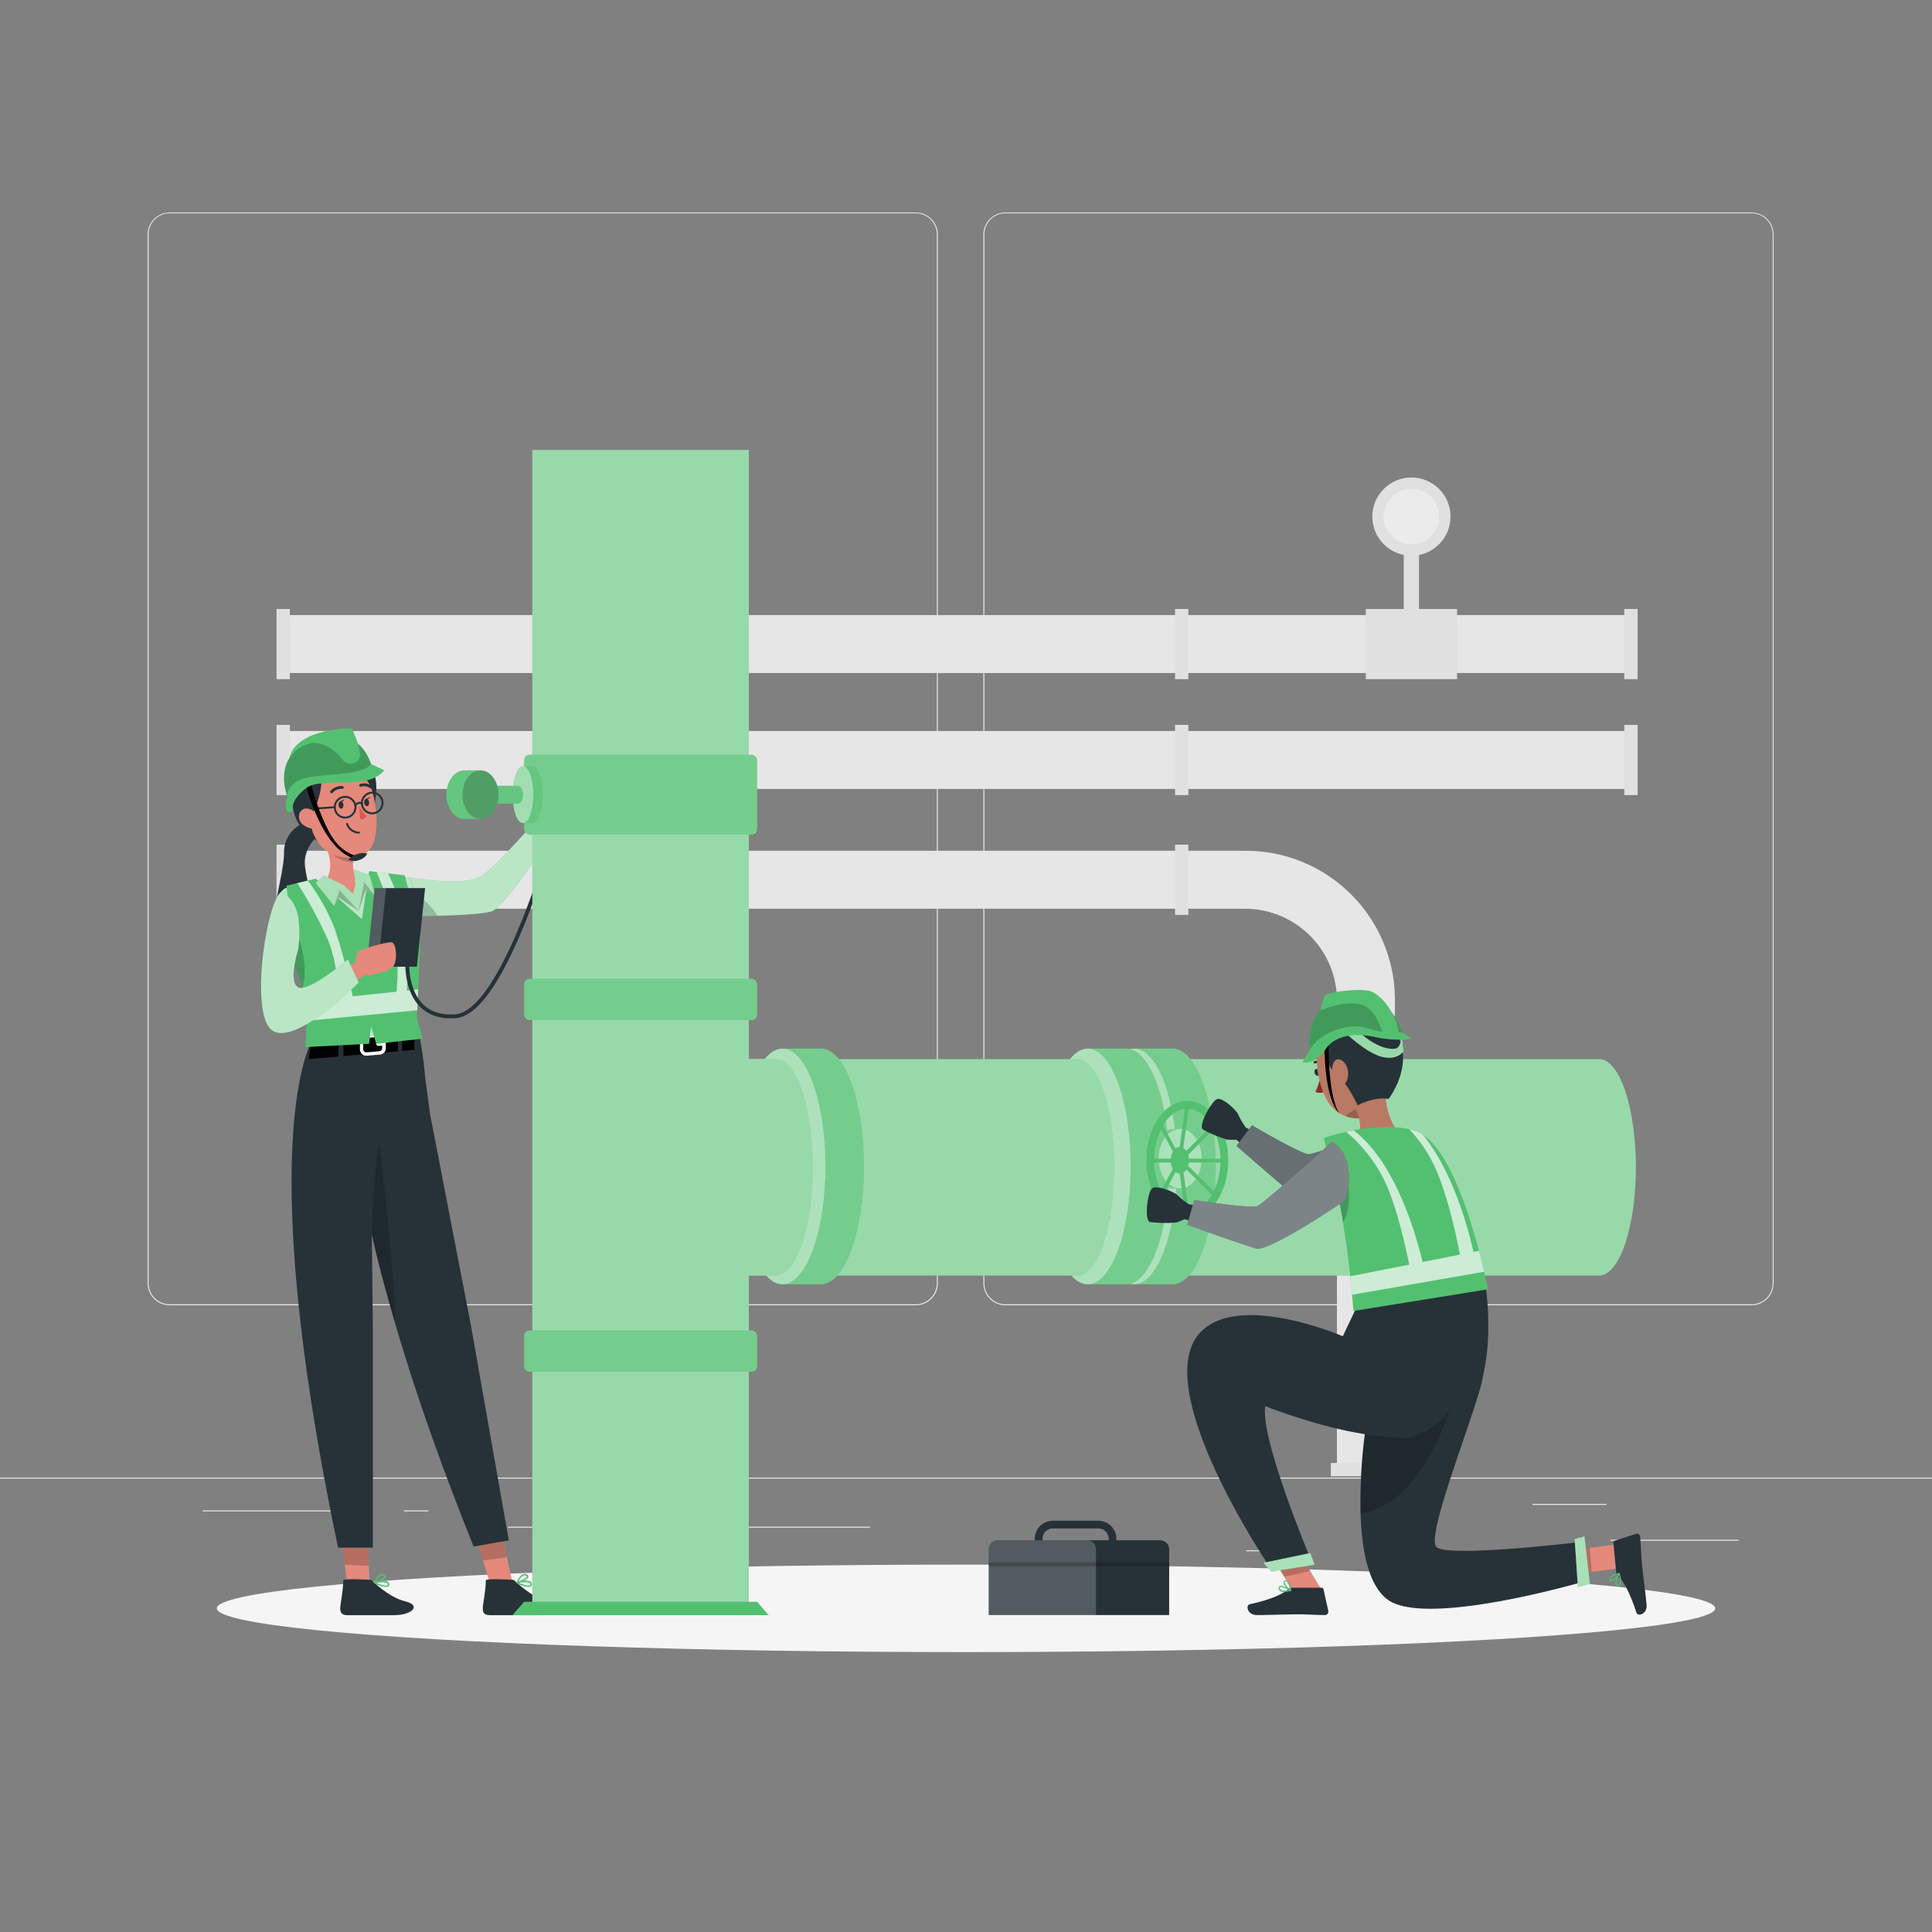 <svg xmlns="http://www.w3.org/2000/svg" viewBox="0 0 500 500"><rect x="0" y="0" width="500" height="500" fill="#808080" stroke="none"/><g id="freepik--background-complete--inject-54"><rect y="382.4" width="500" height="0.25" style="fill:#ebebeb"></rect><rect x="416.78" y="398.49" width="33.12" height="0.25" style="fill:#ebebeb"></rect><rect x="322.53" y="401.21" width="8.69" height="0.25" style="fill:#ebebeb"></rect><rect x="396.59" y="389.21" width="19.19" height="0.25" style="fill:#ebebeb"></rect><rect x="52.46" y="390.89" width="43.19" height="0.25" style="fill:#ebebeb"></rect><rect x="104.56" y="390.89" width="6.33" height="0.25" style="fill:#ebebeb"></rect><rect x="131.47" y="395.11" width="93.68" height="0.25" style="fill:#ebebeb"></rect><path d="M237,337.8H43.91a5.71,5.71,0,0,1-5.7-5.71V60.66A5.71,5.71,0,0,1,43.91,55H237a5.71,5.71,0,0,1,5.71,5.71V332.09A5.71,5.71,0,0,1,237,337.8ZM43.91,55.2a5.46,5.46,0,0,0-5.45,5.46V332.09a5.46,5.46,0,0,0,5.45,5.46H237a5.47,5.47,0,0,0,5.46-5.46V60.66A5.47,5.47,0,0,0,237,55.2Z" style="fill:#ebebeb"></path><path d="M453.31,337.8H260.21a5.72,5.72,0,0,1-5.71-5.71V60.66A5.72,5.72,0,0,1,260.21,55h193.1A5.71,5.71,0,0,1,459,60.66V332.09A5.71,5.71,0,0,1,453.31,337.8ZM260.21,55.2a5.47,5.47,0,0,0-5.46,5.46V332.09a5.47,5.47,0,0,0,5.46,5.46h193.1a5.47,5.47,0,0,0,5.46-5.46V60.66a5.47,5.47,0,0,0-5.46-5.46Z" style="fill:#ebebeb"></path><rect x="71.58" y="159.18" width="351.78" height="15" style="fill:#e6e6e6"></rect><rect x="420.37" y="157.6" width="3.44" height="18.17" style="fill:#e0e0e0"></rect><rect x="304.11" y="157.6" width="3.44" height="18.17" style="fill:#e0e0e0"></rect><rect x="187.85" y="157.6" width="3.44" height="18.17" style="fill:#e0e0e0"></rect><rect x="71.58" y="157.6" width="3.44" height="18.17" style="fill:#e0e0e0"></rect><rect x="353.46" y="157.6" width="23.62" height="18.17" style="fill:#e0e0e0"></rect><rect x="363.29" y="135.18" width="3.96" height="24.79" style="fill:#e0e0e0"></rect><circle cx="365.27" cy="133.7" r="10.12" transform="translate(12.45 297.44) rotate(-45)" style="fill:#e0e0e0"></circle><path d="M372.46,133.7a7.19,7.19,0,1,1-7.19-7.2A7.19,7.19,0,0,1,372.46,133.7Z" style="fill:#ebebeb"></path><rect x="71.58" y="189.18" width="351.78" height="15" style="fill:#e6e6e6"></rect><rect x="420.37" y="187.6" width="3.44" height="18.17" style="fill:#e0e0e0"></rect><rect x="304.11" y="187.6" width="3.44" height="18.17" style="fill:#e0e0e0"></rect><rect x="187.85" y="187.6" width="3.44" height="18.17" style="fill:#e0e0e0"></rect><rect x="71.58" y="187.6" width="3.44" height="18.17" style="fill:#e0e0e0"></rect><path d="M71.58,220.18v15H322.19A23.81,23.81,0,0,1,346,259V381.61h15V258.79a38.61,38.61,0,0,0-38.61-38.61Z" style="fill:#e6e6e6"></path><rect x="304.11" y="218.6" width="3.44" height="18.17" style="fill:#e0e0e0"></rect><rect x="187.85" y="218.6" width="3.44" height="18.17" style="fill:#e0e0e0"></rect><rect x="71.58" y="218.6" width="3.44" height="18.17" style="fill:#e0e0e0"></rect><rect x="351.78" y="371.26" width="3.44" height="18.17" transform="translate(733.84 26.84) rotate(90)" style="fill:#e0e0e0"></rect><rect x="351.78" y="265.99" width="3.44" height="18.17" transform="translate(628.58 -78.42) rotate(90)" style="fill:#e0e0e0"></rect></g><g id="freepik--Shadow--inject-54"><ellipse id="freepik--path--inject-54" cx="250" cy="416.24" rx="193.89" ry="11.32" style="fill:#f5f5f5"></ellipse></g><g id="freepik--Toolbox--inject-54"><path d="M272.49,394.56h11.74a3.69,3.69,0,0,1,3.69,3.69v3a0,0,0,0,1,0,0H268.8a0,0,0,0,1,0,0v-3A3.69,3.69,0,0,1,272.49,394.56Z" style="fill:none;stroke:#263238;stroke-miterlimit:10;stroke-width:2px"></path><path d="M258.23,398.62h42a2.35,2.35,0,0,1,2.35,2.35v17a0,0,0,0,1,0,0H255.88a0,0,0,0,1,0,0V401A2.35,2.35,0,0,1,258.23,398.62Z" style="fill:#263238"></path><path d="M258.23,398.62h23.06a2.35,2.35,0,0,1,2.35,2.35v17a0,0,0,0,1,0,0H255.88a0,0,0,0,1,0,0V401A2.35,2.35,0,0,1,258.23,398.62Z" style="fill:#fff;opacity:0.2"></path><rect x="255.88" y="404.33" width="46.74" height="1.01" style="opacity:0.2;isolation:isolate"></rect></g><g id="freepik--character-1--inject-54"><path d="M135.64,217l4.25-5s-1-4.14,0-5.14,3-4.24,5.08-4.7,6.67,4.36,5.05,6.7-3,4.49-4.2,4.51h-1.18l-5.34,5.18Z" style="fill:#e4897b"></path><path d="M106,227.1c5.63.76,14.73,2.11,18.69-.54s13.11-13.16,13.11-13.16l4.89,2.79s-11.87,18.17-15.23,19.57-23,1.36-23,1.36Z" style="fill:#53C071"></path><path d="M142.66,216.19s-11.87,18.17-15.23,19.56c-1.83.77-8.5,1.11-14.19,1.25-4.75.14-8.81.12-8.81.12l1.12-7.27.42-2.75c5.63.76,14.73,2.12,18.69-.54s13.11-13.15,13.11-13.15Z" style="fill:#fff;opacity:0.6;isolation:isolate"></path><path d="M113.24,237c-4.75.14-8.81.12-8.81.12l1.12-7.27A22.44,22.44,0,0,1,113.24,237Z" style="opacity:0.2;isolation:isolate"></path><path d="M77.78,213.4a8.07,8.07,0,0,0-4.27,7.36c-.08,5.52-3.05,13.43-2.26,19s6.59,4.87,8.43-2.15S78.25,226,79,221.8a9.82,9.82,0,0,1,4.46-6.32Z" style="fill:#263238"></path><polygon points="132.77 410.27 127.23 411.25 124.96 403.7 122.89 396.76 129.28 394.53 131.13 402.87 132.77 410.27" style="fill:#e4897b"></polygon><polygon points="131.16 403.04 124.99 403.85 122.9 396.84 129.28 394.57 131.16 403.04" style="opacity:0.2;isolation:isolate"></polygon><polygon points="95.78 412.83 90.16 412.83 89.23 404.9 88.39 397.67 95.07 396.56 95.45 405.17 95.78 412.83" style="fill:#e4897b"></polygon><polygon points="95.45 405.24 89.23 404.97 88.39 397.7 95.07 396.58 95.45 405.24" style="opacity:0.2;isolation:isolate"></polygon><path d="M131.68,398.64l-9.11,1.61c-9.19-22.9-15.73-42-20.34-57.89-2.49-8.56-4.57-16.17-6-22.92l.27,24.93v56.16h-9c-22.5-107.17-6.56-131.6-6.56-131.6l26.92-4.48a123.88,123.88,0,0,1,2.26,15.12l1.21,8.93,10.52,54.36Z" style="fill:#263238"></path><path d="M88.84,409c0-.59,7.23-.13,7.23-.13s4.44,4.52,8.76,5.54,1.9,3.6-2.92,3.6H90C86.56,418,88.7,415.08,88.84,409Z" style="fill:#263238"></path><path d="M99.87,410.71a9.07,9.07,0,0,1-3-.91.18.18,0,0,1-.07-.05h0s0,0,0,0a.2.2,0,0,1,0-.15c0-.07.63-1.75,1.61-2.16a1.14,1.14,0,0,1,.94,0c.32.16.48.36.47.61s-.54.76-1.12,1.07a3,3,0,0,1,1.62.18.77.77,0,0,1,.38.49.69.69,0,0,1-.17.77A1,1,0,0,1,99.87,410.71Zm-2.33-1c1.06.45,2.38.85,2.73.57,0,0,.12-.1,0-.39a.4.4,0,0,0-.2-.25A4.72,4.72,0,0,0,97.54,409.68Zm1.29-2a.75.75,0,0,0-.29.06,3.16,3.16,0,0,0-1.24,1.55c1.07-.4,2.1-1,2.12-1.29,0-.1-.16-.2-.26-.24A.8.8,0,0,0,98.83,407.69Z" style="fill:#53C071"></path><path d="M125.74,409c0-.59,7.23-.13,7.23-.13s4.44,4.52,8.75,5.54,1.91,3.6-2.92,3.6H126.88C123.45,418,125.59,415.08,125.74,409Z" style="fill:#263238"></path><path d="M136.77,410.71a9.13,9.13,0,0,1-3-.91l-.06-.05h0l0,0a.19.19,0,0,1,0-.15c0-.07.63-1.75,1.61-2.16a1.12,1.12,0,0,1,.93,0c.33.16.49.36.48.61s-.54.76-1.13,1.07a3,3,0,0,1,1.62.18.75.75,0,0,1,.39.49.69.69,0,0,1-.18.77A1,1,0,0,1,136.77,410.71Zm-2.33-1c1.06.45,2.38.85,2.72.57,0,0,.12-.1.05-.39a.45.45,0,0,0-.21-.25A4.69,4.69,0,0,0,134.44,409.68Zm1.29-2a.8.8,0,0,0-.3.06,3.2,3.2,0,0,0-1.23,1.55c1.06-.4,2.1-1,2.12-1.29,0-.1-.16-.2-.26-.24A.8.8,0,0,0,135.73,407.69Z" style="fill:#53C071"></path><path d="M102.23,342.36c-2.49-8.56-4.43-16.17-5.92-22.92a211.09,211.09,0,0,1,1.74-23.91S102,326.37,102.23,342.36Z" style="opacity:0.2;isolation:isolate"></path><polygon points="88.87 273.31 102.99 272.06 102.99 267.48 88.87 268.7 88.87 273.31"></polygon><polygon points="87.63 268.81 80.54 269.42 79.91 274.11 87.63 273.42 87.63 268.81"></polygon><polygon points="104.07 267.39 104.07 271.97 107.24 271.69 107.24 267.12 104.07 267.39"></polygon><path d="M99.26,267.91a1.67,1.67,0,0,0-1.26-.43l-3.34.29a1.65,1.65,0,0,0-1.51,1.65v2.13a1.65,1.65,0,0,0,.54,1.22,1.61,1.61,0,0,0,1.12.44H95l3.34-.29a1.65,1.65,0,0,0,1.51-1.65v-2.12A1.69,1.69,0,0,0,99.26,267.91Zm-1.05,4.15-3.33.29a.79.79,0,0,1-.62-.21.81.81,0,0,1-.26-.59v-2.13a.81.81,0,0,1,.74-.8l3.33-.28h.07a.83.83,0,0,1,.54.21.81.81,0,0,1,.26.6v.32l-.13,0-.93.07a.57.57,0,0,0-.52.61.56.56,0,0,0,.61.52l.93-.07h0v.7A.8.8,0,0,1,98.21,272.06Z" style="fill:#fff"></path><path d="M75.24,241.1c1,3.3,1.82,6.16,2.46,8.71a94.78,94.78,0,0,1,2.84,19.61l26.7-2.3c1.07-18.81.6-29.15.11-34.32-.53-5.51-1.38-5.71-1.38-5.71s-6-.58-11.17-.54a84.64,84.64,0,0,0-12,1.26,78.16,78.16,0,0,0-8.52,1.91A2.52,2.52,0,0,0,72.58,233c.29.85.56,1.66.82,2.46C74.08,237.44,74.68,239.34,75.24,241.1Z" style="fill:#53C071"></path><path d="M72.58,233c.29.84.56,1.66.82,2.46.08.22.15.44.23.65,0,0,0,0,0,0,.3,1,.61,1.91.9,2.8l.69,2.21c.75,2.39,1.38,4.54,1.9,6.51h0c.19.76.38,1.5.56,2.21l.24.94A83.82,83.82,0,0,1,80,262.91c.22,2.11.37,4.22.52,6.51l26.7-2.29c1.07-18.82.59-29.15.1-34.32-.54-5.51-1.38-5.71-1.38-5.71s-4.73-.47-9.44-.53H94.8c-.48,0-1,0-1.46.07s-1.22.06-1.83.11a78.55,78.55,0,0,0-8.38,1l-.31.05-1.69.3c-2.3.44-4.58,1-6.84,1.61A2.53,2.53,0,0,0,72.58,233Z" style="fill:#fff;opacity:0.6;isolation:isolate"></path><path d="M91.57,232.25c-6.23-.8-8.1-3.46-8.1-3.46,4-3.73.67-10.19.67-10.19l7.5,1.4a21.33,21.33,0,0,0-.29,3.16c-.06,4.55,2,4.59,2,4.59C94.66,230.22,91.57,232.25,91.57,232.25Z" style="fill:#e4897b"></path><path d="M91.64,220a21.33,21.33,0,0,0-.29,3.16,8.35,8.35,0,0,1-7.21-4.56Z" style="opacity:0.2;isolation:isolate"></path><polygon points="109.36 268.81 97.36 270.13 96.02 265.57 95.54 270.13 79.01 270.99 79.37 264.19 79.62 259.48 79.48 259.07 78.28 255.63 76.4 250.21 75.51 241.85 74.15 229.22 76.92 228.54 79.67 227.88 81.7 227.4 93.67 237.88 95.54 225.43 97.42 225.66 100.42 226.01 104.75 226.54 108.84 242.29 108.22 256.06 107.98 261.45 107.89 263.5 109.36 268.81" style="fill:#53C071"></polygon><path d="M108.22,256.06l-.24,5.4-28.61,2.72.25-4.7-.14-.4,8.3-.87c-.22-3.73-.9-10.21-3-15.19a114.71,114.71,0,0,0-7.85-14.47l2.75-.66a53.15,53.15,0,0,1,7,12.63,150.79,150.79,0,0,1,4.6,17.32l11.36-1.19a77.24,77.24,0,0,0-.35-15.93c-.78-5.08-3.2-11.26-4.85-15.06l3,.36c1.82,3.92,4.15,9.73,4.61,14.65a119.74,119.74,0,0,1,.25,15.69Z" style="fill:#fff;opacity:0.7"></path><path d="M78.28,255.64l-1.88-5.43-.89-8.35a7.27,7.27,0,0,1,1.41-.36S80.16,249.85,78.28,255.64Z" style="opacity:0.2;isolation:isolate"></path><path d="M97,207.37s3.11-11.74-8-12.45c-14.32-.9-18.74,19.8-4.76,22.9S97,207.37,97,207.37Z" style="fill:#263238"></path><path d="M97,217c-.06.22-.12.44-.18.64a5.91,5.91,0,0,1-6,4.35,10,10,0,0,1-1.43-.05l-1-.13C77.21,220,76.66,199.62,87.5,199c6.51-.36,8.8,3,9.65,9.71A23,23,0,0,1,97,217Z" style="fill:#e4897b"></path><path d="M92.91,208.6a14,14,0,0,0,2,2.6,1.79,1.79,0,0,1-1.68.83Z" style="fill:#de5753"></path><path d="M88.89,208.29c0,.53-.21,1-.57,1s-.68-.39-.72-.92.22-1,.57-1S88.85,207.75,88.89,208.29Z" style="fill:#263238"></path><path d="M88,207.41l1.12-.55S88.65,207.88,88,207.41Z" style="fill:#263238"></path><path d="M95.54,207.65c0,.54-.22,1-.57,1s-.68-.38-.73-.91.22-1,.57-1S95.49,207.12,95.54,207.65Z" style="fill:#263238"></path><path d="M94.67,206.77l1.12-.54S95.29,207.25,94.67,206.77Z" style="fill:#263238"></path><path d="M88.58,203.79a3.39,3.39,0,0,0-2.77,1.14" style="fill:none;stroke:#263238;stroke-linecap:round;stroke-linejoin:round;stroke-width:0.725px"></path><path d="M93.31,203.25a3,3,0,0,1,2.62.4" style="fill:none;stroke:#263238;stroke-linecap:round;stroke-linejoin:round;stroke-width:0.725px"></path><path d="M81,210.4s2.75-5.52,2.07-9.63c0,0,12.63-6,14,7.09,0,0,.63-11.71-10.6-11.36s-10.27,16.75-4.22,21.32C82.2,217.82,79.27,213.86,81,210.4Z" style="fill:#263238"></path><path d="M82.11,211.72a2.86,2.86,0,0,0-3.22-2.44c-2,.33-2.75,4.53,2.33,5.25C82,214.63,82.32,213.91,82.11,211.72Z" style="fill:#e4897b"></path><path d="M89.81,213.23a3.32,3.32,0,0,0,3.1,2.25" style="fill:none;stroke:#263238;stroke-linecap:round;stroke-linejoin:round;stroke-width:0.5px"></path><path d="M92,208.9a2.68,2.68,0,1,1-2.67-2.67A2.67,2.67,0,0,1,92,208.9Z" style="fill:none;stroke:#263238;stroke-linecap:round;stroke-linejoin:round;stroke-width:0.5px"></path><path d="M99,207.83a2.67,2.67,0,1,1-2.67-2.68A2.66,2.66,0,0,1,99,207.83Z" style="fill:none;stroke:#263238;stroke-linecap:round;stroke-linejoin:round;stroke-width:0.5px"></path><path d="M92,208.34s1-1.14,1.74-.24" style="fill:none;stroke:#263238;stroke-linecap:round;stroke-linejoin:round;stroke-width:0.5px"></path><line x1="86.66" y1="208.9" x2="80.78" y2="209.31" style="fill:none;stroke:#263238;stroke-linecap:round;stroke-linejoin:round;stroke-width:0.5px"></line><path d="M85.08,195.61a18,18,0,0,1,8.23,1.7c3.55,1.93,3.72,4.89,3.72,4.89l-1.24-.46-2.48-2a4.2,4.2,0,0,1,.5,2S93,200.12,92,199.85a2.25,2.25,0,0,1-.59,2.35,3.82,3.82,0,0,0-1.44-2.11s.19.93-1.67,2.11a2.66,2.66,0,0,0-1.06-2.28s-.89,1.69-2.11,1.94c0,0,.91-.84.73-1.35a6.85,6.85,0,0,1-3.64,1.69C80.14,202.37,77.43,198.06,85.08,195.61Z" style="fill:#263238"></path><path d="M79,202.58s4.27,17.89,13.24,19.75L94,221.8s-4.77.08-8.1-5.26-5.6-14.24-5.6-14.24Z"></path><path d="M99.46,199.34C95,204.85,83.29,200.83,79.15,204s-3.48,6-3.48,6.05c-2.89.89-1.32-3.86-1.32-3.86-3.06-9.31,2.6-14.68,11.29-15.7,8.14-1,10.38,7.24,10.38,7.24Z" style="fill:#53C071"></path><path d="M96,197.68c-1.83,3.25-13.28,2.41-17.56,3.85s-4.11,4.61-4.11,4.61c-3.06-9.31,2.6-14.68,11.29-15.7C93.78,189.48,96,197.68,96,197.68Z" style="opacity:0.2;isolation:isolate"></path><path d="M79.63,192.59c3.46-1.26,7.32,1.67,8.83,3.8s4.66,1.34,4.72-1-2.12-6.87-2.12-6.87-14.33-.26-16.22,7.77A8.81,8.81,0,0,1,79.63,192.59Z" style="fill:#53C071"></path><path d="M90.21,222.4a5,5,0,0,1,2.62-1.48,4,4,0,0,1,2.22,0,3.39,3.39,0,0,1-2.18,1.67A2.8,2.8,0,0,1,90.21,222.4Z" style="fill:#263238"></path><polygon points="83.77 226.56 88.9 229.03 91.36 231.31 91.95 228.93 91.64 224.98 95.7 226.56 97.03 231.7 94.62 230.32 92.82 235.76 87.63 232.25 86.49 234.47 81.7 228.54 83.77 226.56" style="fill:#53C071"></polygon><polygon points="81.7 228.54 86.49 234.47 87.63 232.25 92.82 235.76 94.62 230.32 97.03 231.7 95.7 226.56 91.64 224.98 91.95 228.93 91.36 231.31 88.9 229.03 83.77 226.56 81.7 228.54" style="fill:#fff;opacity:0.5;isolation:isolate"></polygon><polygon points="86.49 234.47 87.63 232.25 92.82 235.76 87.89 230.37 86.49 234.47" style="opacity:0.2;isolation:isolate"></polygon><polygon points="92.82 235.76 94.62 230.32 97.03 231.7 94.23 228.28 92.82 235.76" style="opacity:0.2;isolation:isolate"></polygon><path d="M105.42,249s-.94,14.94,12.42,14c11.68-.78,23.59-40.53,26.38-50.46a3.05,3.05,0,0,1,2.95-2.22H149" style="fill:none;stroke:#263238;stroke-miterlimit:10"></path><polygon points="107.89 250.19 94.88 250.19 97 229.84 110.02 229.84 107.89 250.19" style="fill:#263238"></polygon><polygon points="97.8 250.19 94.88 250.19 97 229.84 99.92 229.84 97.8 250.19" style="fill:#fff;opacity:0.2"></polygon><path d="M150.06,210.38a1.08,1.08,0,1,1-1.08-1.07A1.08,1.08,0,0,1,150.06,210.38Z" style="fill:#263238"></path><path d="M87.89,251.79,92,249s.22-2.3.67-2.77,7.22-2.49,8.62-2.37,1.65,5.14.33,6.46-6.72,2.44-7.12,2L90.21,255Z" style="fill:#e4897b"></path><path d="M72.94,230.7c-3.84,2.05-8.39,31.12-2.66,35.82S92.82,254.3,92.82,254.3l-2.78-6s-10.27,8.67-12.89,7.2,0-9.69,0-9.69a29,29,0,0,0,0-8.54A9.68,9.68,0,0,0,72.94,230.7Z" style="fill:#53C071"></path><path d="M72.94,230.7c-3.84,2.05-8.39,31.12-2.66,35.82S92.82,254.3,92.82,254.3l-2.78-6s-10.27,8.67-12.89,7.2,0-9.69,0-9.69a29,29,0,0,0,0-8.54A9.68,9.68,0,0,0,72.94,230.7Z" style="fill:#fff;opacity:0.6;isolation:isolate"></path></g><g id="freepik--Pipeline--inject-54"><path d="M423.36,302.1c0,15.47-4.25,28-9.49,28H293.14c-5.25,0-9.5-12.55-9.5-28s4.25-28,9.5-28H413.87C419.11,274.08,423.36,286.62,423.36,302.1Z" style="fill:#53C071"></path><path d="M423.36,302.1c0,15.47-4.25,28-9.49,28H293.14c-5.25,0-9.5-12.55-9.5-28s4.25-28,9.5-28H413.87C419.11,274.08,423.36,286.62,423.36,302.1Z" style="fill:#fff;opacity:0.4"></path><path d="M303.5,271.38h-10c-6.15,0-11.13,13.65-11.13,30.5s5,30.49,11.13,30.49h10c6.14,0,11.12-13.65,11.12-30.49S309.64,271.38,303.5,271.38Z" style="fill:#53C071"></path><ellipse cx="293.5" cy="301.88" rx="11.12" ry="30.49" style="fill:#fff;opacity:0.4"></ellipse><path d="M303.5,271.38h-10c-6.15,0-11.13,13.65-11.13,30.5s5,30.49,11.13,30.49h10c6.14,0,11.12-13.65,11.12-30.49S309.64,271.38,303.5,271.38Z" style="fill:#fff;opacity:0.2"></path><path d="M291.5,271.38h-10c-6.15,0-11.13,13.65-11.13,30.5s5,30.49,11.13,30.49h10c6.14,0,11.12-13.65,11.12-30.49S297.64,271.38,291.5,271.38Z" style="fill:#53C071"></path><ellipse cx="281.5" cy="301.88" rx="11.12" ry="30.49" style="fill:#fff;opacity:0.4"></ellipse><path d="M291.5,271.38h-10c-6.15,0-11.13,13.65-11.13,30.5s5,30.49,11.13,30.49h10c6.14,0,11.12-13.65,11.12-30.49S297.64,271.38,291.5,271.38Z" style="fill:#fff;opacity:0.2"></path><path d="M288.36,302.1c0,15.47-4.25,28-9.49,28H188.14c-5.25,0-9.5-12.55-9.5-28s4.25-28,9.5-28h90.73C284.11,274.08,288.36,286.62,288.36,302.1Z" style="fill:#53C071"></path><path d="M288.36,302.1c0,15.47-4.25,28-9.49,28H188.14c-5.25,0-9.5-12.55-9.5-28s4.25-28,9.5-28h90.73C284.11,274.08,288.36,286.62,288.36,302.1Z" style="fill:#fff;opacity:0.4"></path><path d="M212.5,271.38h-10c-6.15,0-11.13,13.65-11.13,30.5s5,30.49,11.13,30.49h10c6.14,0,11.12-13.65,11.12-30.49S218.64,271.38,212.5,271.38Z" style="fill:#53C071"></path><ellipse cx="202.5" cy="301.88" rx="11.12" ry="30.49" style="fill:#fff;opacity:0.4"></ellipse><path d="M212.5,271.38h-10c-6.15,0-11.13,13.65-11.13,30.5s5,30.49,11.13,30.49h10c6.14,0,11.12-13.65,11.12-30.49S218.64,271.38,212.5,271.38Z" style="fill:#fff;opacity:0.2"></path><path d="M200.87,274.08H149.52v56h51.35c5.24,0,9.49-12.55,9.49-28S206.11,274.08,200.87,274.08Z" style="fill:#53C071"></path><path d="M200.87,274.08H149.52v56h51.35c5.24,0,9.49-12.55,9.49-28S206.11,274.08,200.87,274.08Z" style="fill:#fff;opacity:0.4"></path><rect x="137.77" y="116.45" width="56.04" height="301.19" style="fill:#53C071"></rect><rect x="137.77" y="116.45" width="56.04" height="301.19" style="fill:#fff;opacity:0.4"></rect><rect x="135.64" y="344.32" width="60.3" height="10.68" rx="1.4" style="fill:#53C071"></rect><rect x="135.64" y="253.32" width="60.3" height="10.68" rx="1.4" style="fill:#53C071"></rect><polygon points="198.94 418 132.64 418 135.64 414.54 195.94 414.54 198.94 418" style="fill:#53C071"></polygon><rect x="135.64" y="195.32" width="60.3" height="20.68" rx="1.4" style="fill:#53C071"></rect><rect x="135.64" y="344.32" width="60.3" height="10.68" rx="1.4" style="fill:#fff;opacity:0.2"></rect><rect x="135.64" y="253.32" width="60.3" height="10.68" rx="1.4" style="fill:#fff;opacity:0.2"></rect><rect x="135.64" y="195.32" width="60.3" height="20.68" rx="1.4" style="fill:#fff;opacity:0.2"></rect><path d="M137.75,198.31h-2.41c-1.48,0-2.68,3.29-2.68,7.35s1.2,7.35,2.68,7.35h2.41c1.49,0,2.69-3.29,2.69-7.35S139.24,198.31,137.75,198.31Z" style="fill:#53C071"></path><ellipse cx="135.34" cy="205.66" rx="2.68" ry="7.35" style="fill:#fff;opacity:0.4"></ellipse><path d="M137.75,198.31h-2.41c-1.48,0-2.68,3.29-2.68,7.35s1.2,7.35,2.68,7.35h2.41c1.49,0,2.69-3.29,2.69-7.35S139.24,198.31,137.75,198.31Z" style="fill:#fff;opacity:0.1"></path><path d="M134,203.35H122.46c-.76,0-1.38,1-1.38,2.31s.62,2.31,1.38,2.31H134c.76,0,1.37-1,1.37-2.31S134.73,203.35,134,203.35Z" style="fill:#53C071"></path><path d="M123.83,205.66c0,1.27-.61,2.31-1.37,2.31s-1.38-1-1.38-2.31.62-2.31,1.38-2.31S123.83,204.39,123.83,205.66Z" style="fill:#fff;opacity:0.4"></path><path d="M134,203.35H122.46c-.76,0-1.38,1-1.38,2.31s.62,2.31,1.38,2.31H134c.76,0,1.37-1,1.37-2.31S134.73,203.35,134,203.35Z" style="fill:#fff;opacity:0.1"></path><path d="M120.17,199.37h4.18c2.57,0,4.65,2.82,4.65,6.29s-2.08,6.29-4.65,6.29h-4.18c-2.56,0-4.64-2.82-4.64-6.29S117.61,199.37,120.17,199.37Z" style="fill:#53C071"></path><path d="M120.17,199.37h4.18c2.57,0,4.65,2.82,4.65,6.29s-2.08,6.29-4.65,6.29h-4.18c-2.56,0-4.64-2.82-4.64-6.29S117.61,199.37,120.17,199.37Z" style="fill:#fff;opacity:0.1"></path><path d="M119.7,205.66c0,3.47,2.08,6.29,4.65,6.29s4.65-2.82,4.65-6.29-2.08-6.29-4.65-6.29S119.7,202.19,119.7,205.66Z" style="opacity:0.2"></path><path d="M303.81,307.55h1.62c3.08,0,5.57-3.44,5.57-7.69s-2.49-7.69-5.57-7.69h-1.62c-3.08,0-5.57,3.45-5.57,7.69S300.73,307.55,303.81,307.55Z" style="fill:#53C071"></path><path d="M299.86,299.86c0-4.24,2.5-7.69,5.57-7.69s5.57,3.45,5.57,7.69-2.49,7.69-5.57,7.69S299.86,304.11,299.86,299.86Z" style="fill:#fff;opacity:0.4"></path><path d="M303.81,307.55h1.62c3.08,0,5.57-3.44,5.57-7.69s-2.49-7.69-5.57-7.69h-1.62c-3.08,0-5.57,3.45-5.57,7.69S300.73,307.55,303.81,307.55Z" style="fill:#fff;opacity:0.2"></path><path d="M307.26,284.92c-5.85,0-10.6,6.87-10.6,15.34s4.75,15.35,10.6,15.35,10.6-6.87,10.6-15.35S313.12,284.92,307.26,284.92ZM303,299.86h-4.29a18.22,18.22,0,0,1,1.74-7.53l3.11,5.69A4.37,4.37,0,0,0,303,299.86Zm0,1a4.17,4.17,0,0,0,.54,1.65l-3.11,5.69a18.19,18.19,0,0,1-1.74-7.34Zm4.69,0h8.16a18.22,18.22,0,0,1-1.76,7.42l-6.58-6.56A4.68,4.68,0,0,0,307.68,300.86Zm0-1a4.8,4.8,0,0,0-.19-1l6.58-6.57a18.26,18.26,0,0,1,1.77,7.61Zm5.89-8.52L307,297.85a2.69,2.69,0,0,0-.77-.77L307.65,287C310,287.12,312.08,288.79,313.58,291.34ZM306.64,287l-1.34,9.84a1.86,1.86,0,0,0-1.07.4L301,291.28C302.43,288.85,304.43,287.23,306.64,287ZM301,309.25l3.25-5.93a1.85,1.85,0,0,0,1.06.4l1.32,9.84C304.42,313.29,302.42,311.67,301,309.25Zm6.65,4.33-1.36-10.13a2.69,2.69,0,0,0,.77-.77l6.54,6.51C312.07,311.75,310,313.43,307.63,313.58Z" style="fill:#53C071"></path></g><g id="freepik--character-2--inject-54"><g id="freepik--group--inject-54"><path d="M327.85,294.67l-5.41-2.86a17.34,17.34,0,0,1-1.93-3.25c-.28-1-4-4.55-5.46-4.14s-5.07,7-3.71,7.91a32.68,32.68,0,0,0,6.26,2.6,12.37,12.37,0,0,0,2.3,0l5,4Z" style="fill:#263238"></path><path d="M357.8,292.23s-17.18,6.41-19.11,6.46S324,291.21,324,291.21L320,296.57s11.51,10.08,14.28,12.23,26.07-3.09,26.07-3.09A15.49,15.49,0,0,0,357.8,292.23Z" style="fill:#263238"></path><path d="M357.8,292.23s-17.18,6.41-19.11,6.46S324,291.21,324,291.21L320,296.57s11.51,10.08,14.28,12.23,26.07-3.09,26.07-3.09A15.49,15.49,0,0,0,357.8,292.23Z" style="fill:#fff;opacity:0.3"></path><polygon points="342.58 412.35 335.82 413.77 328.61 401.91 335.36 400.48 342.58 412.35" style="fill:#e4897b"></polygon><path d="M334.46,410.91H342a.55.55,0,0,1,.53.43l1.23,5.54a.91.91,0,0,1-.71,1.09.65.65,0,0,1-.2,0c-2.45,0-4.23-.19-7.3-.19-1.89,0-7.6.2-10.21.2s-3-2.58-1.89-2.82c4.8-1,8.41-2.49,9.95-3.87A1.54,1.54,0,0,1,334.46,410.91Z" style="fill:#263238"></path><path d="M332.4,412a1.87,1.87,0,0,1-1.19-.32.85.85,0,0,1-.31-.79.42.42,0,0,1,.25-.41c.69-.36,2.7.88,2.92,1a.12.12,0,0,1,.08.14.18.18,0,0,1-.12.13A8.11,8.11,0,0,1,332.4,412Zm-.92-1.29a.26.26,0,0,0-.19,0s-.09.05-.1.17a.62.62,0,0,0,.2.53,3,3,0,0,0,2.22.11A5.88,5.88,0,0,0,331.48,410.72Z" style="fill:#53C071"></path><path d="M334,411.79h-.07c-.64-.35-1.88-1.72-1.75-2.38a.47.47,0,0,1,.47-.39.8.8,0,0,1,.63.19c.72.59.87,2.38.88,2.46a.16.16,0,0,1-.08.14Zm-1.25-2.53h-.07c-.19,0-.2.11-.21.15-.08.4.71,1.44,1.35,1.92a3.51,3.51,0,0,0-.73-1.94A.53.53,0,0,0,332.74,409.26Z" style="fill:#53C071"></path><polygon points="335.36 400.48 328.61 401.91 332.33 408.03 339.09 406.6 335.36 400.48" style="opacity:0.2;isolation:isolate"></polygon><path d="M364.9,372.15c-.36,0-4.47,0-4.85-.07a110.33,110.33,0,0,1-21.82-4.48c-6.37-1.91-10.77-3.7-10.77-3.7-1.45,8.44,12.24,40.82,12.24,40.82l-11.18.69s-31.28-46.13-17.95-60.51c9.95-10.73,36.95.92,36.95.92l7.05-14.89,29.89,1.71S390.92,373.54,364.9,372.15Z" style="fill:#263238"></path><polygon points="329.04 406.74 340.19 404.95 339.12 401.92 326.99 404.45 329.04 406.74" style="fill:#53C071"></polygon><polygon points="418.31 399.69 418.9 405.89 404.59 407.75 404.01 401.55 418.31 399.69" style="fill:#e4897b"></polygon><path d="M418.26,406.82l-.71-7.53a.56.56,0,0,1,.38-.57l5.4-1.74a.92.92,0,0,1,1.15.6,1.42,1.42,0,0,1,0,.2c.19,2.44.21,4.23.49,7.29.18,1.88.91,7.55,1.16,10.15s-2.29,3.18-2.63,2.14c-1.49-4.68-3.27-8.14-4.79-9.54A1.54,1.54,0,0,1,418.26,406.82Z" style="fill:#263238"></path><path d="M419.54,408.76a1.84,1.84,0,0,1-.2,1.22.86.86,0,0,1-.76.38.42.42,0,0,1-.43-.21c-.42-.65.62-2.77.74-3a.14.14,0,0,1,.13-.09.14.14,0,0,1,.14.1A7.45,7.45,0,0,1,419.54,408.76Zm-1.2,1.05a.3.3,0,0,0,.06.18s.06.08.18.08a.61.61,0,0,0,.51-.25,3,3,0,0,0-.09-2.21A6,6,0,0,0,418.34,409.81Z" style="fill:#53C071"></path><path d="M419.17,407.2v.07c-.29.67-1.54,2-2.2,2a.47.47,0,0,1-.43-.43.76.76,0,0,1,.13-.64c.51-.78,2.28-1.09,2.37-1.11a.16.16,0,0,1,.14.06A.11.11,0,0,1,419.17,407.2Zm-2.4,1.48v.07c0,.19.13.2.17.2.41,0,1.37-.84,1.79-1.53a3.52,3.52,0,0,0-1.87.92A.52.52,0,0,0,416.77,408.68Z" style="fill:#53C071"></path><polygon points="404.02 401.55 404.6 407.75 411.98 406.79 411.39 400.58 404.02 401.55" style="opacity:0.2;isolation:isolate"></polygon><path d="M409.64,409.38s-40.35,11.8-50.4,4.68c-4.94-3.5-6.83-12.36-7.12-22.42a138.79,138.79,0,0,1,1.09-20.44c1.31-10.84,3.39-19.75,4.3-21.09,0,0,27-.75,26.26,6s-15.14,41.53-12,44.29,37.15-1.32,37.15-1.32Z" style="fill:#263238"></path><polygon points="407.52 398.28 408.35 410.72 411.47 409.93 410.06 397.62 407.52 398.28" style="fill:#53C071"></polygon><polygon points="329.04 406.74 340.19 404.95 339.12 401.92 326.99 404.45 329.04 406.74" style="fill:#fff;opacity:0.5"></polygon><polygon points="407.52 398.28 408.35 410.72 411.47 409.93 410.06 397.62 407.52 398.28" style="fill:#fff;opacity:0.5"></polygon><path d="M341.39,277.41c.15.49-.07,1-.39,1s-.68-.28-.79-.77.07-1,.39-1S341.29,276.94,341.39,277.41Z" style="fill:#263238"></path><path d="M341.89,277.78a18,18,0,0,1-1.46,4.8,3,3,0,0,0,2.51-.07Z" style="fill:#892b29"></path><path d="M340.15,274.64h0a.3.3,0,0,0-.2.37.27.27,0,0,0,.13.13.34.34,0,0,0,.24.09,2.43,2.43,0,0,1,2.15.35.3.3,0,0,0,.42,0h0a.3.3,0,0,0,0-.42A3,3,0,0,0,340.15,274.64Z" style="fill:#263238"></path><path d="M343.44,284.75q.24.42.51.81a9,9,0,0,0,4.19,3.27,7.68,7.68,0,0,0,1.32.39,8.11,8.11,0,0,0,6.83-1.52,8.28,8.28,0,0,0,2.09-2.48c2.27-4,1.2-7.61-.11-13.86a8.74,8.74,0,0,0-13.93-5.28C339,270.17,340.61,279.56,343.44,284.75Z" style="fill:#b97964"></path><path d="M348.14,288.83a7.68,7.68,0,0,0,1.32.39,8.11,8.11,0,0,0,6.83-1.52,9.69,9.69,0,0,0-1.67-1.79A12.57,12.57,0,0,0,348.14,288.83Z" style="opacity:0.2;isolation:isolate"></path><path d="M362.7,293.47c-2.29,3.58-10,4.57-10,4.57s-5,0-4.4-1.73c2.61-1.19,3.59-2.82,3.69-4.6a8.32,8.32,0,0,0-.56-3.2c-.2-.57-.45-1.13-.7-1.68l7.35-9.29C358.09,282.36,358.85,291,362.7,293.47Z" style="fill:#b97964"></path><path d="M343.25,263.48c1.42-1.12,5.68-3.14,8.62-3.14,9.11,0,9.4,5.24,9.4,5.24a6.14,6.14,0,0,0-2.83-1.79c9.9,9.24.91,20.62.91,20.62-3.81-.67-8,1.66-8,1.66s-2.42-5.34-4.4-6.75A11,11,0,0,1,343,272c0-2.28-1.89-.72-1.89-.72C339.2,270.22,341.17,265.13,343.25,263.48Z" style="fill:#263238"></path><path d="M348.9,277.73a4.16,4.16,0,0,1-1.31,3.29c-1.11.87-2.41-.67-2.73-2.57-.27-1.69-.05-4.23,1.38-4.29S348.89,276,348.9,277.73Z" style="fill:#b97964"></path><path d="M343.82,269.09s-.29,14.5,2.79,19c0,0-3.88-2.71-3.84-18.33Z"></path><path d="M348.14,267.24s5.44,5.28,9.53,6.27,5.56-1.46,5.56-1.46l-.53-4.4s.11,3.39-1.54,3.73-5.44-.41-9.94-4.78Z" style="fill:#53C071"></path><path d="M348.14,267.24s5.44,5.28,9.53,6.27,5.56-1.46,5.56-1.46l-.53-4.4s.11,3.39-1.54,3.73-5.44-.41-9.94-4.78Z" style="fill:#fff;opacity:0.4"></path><path d="M339,271.69s-.53-6.43,2-9.43,9.75-4.65,14.43-3.54,7.23,7.15,7.42,8.38c.43,2.86-10.26-2.18-16.32.09S339,271.69,339,271.69Z" style="fill:#53C071"></path><path d="M339,271.69s-.53-6.43,2-9.43,9.75-4.65,14.43-3.54,7.23,7.15,7.42,8.38c.43,2.86-10.26-2.18-16.32.09S339,271.69,339,271.69Z" style="opacity:0.2;isolation:isolate"></path><path d="M341.78,261.47s.37-3.19,1.37-4,9.34-1.85,11.85-.84,6.32,5.51,7.05,10.84L358,268s-1.33-6-4.94-7.72C348.91,258.36,341.78,261.47,341.78,261.47Z" style="fill:#53C071"></path><path d="M337.06,274.93s3.28.77,5.9-3.26,8.28-4.32,12.76-3.31a28.55,28.55,0,0,0,9.67.5l-2.57-1.76s-3.28.77-9-1-13.23,2.08-14.8,5.59Z" style="fill:#53C071"></path><path d="M385.07,333.67l-34.81,5.61c-.58-8.14-1.57-15.93-2.69-22.91-.12-.82-.26-1.62-.39-2.41-.29-1.73-.71-3.71-1.19-5.75-1.19-5.1-2.72-10.61-3.41-13.67,0,0,12.89-4.67,23.15-2.07C377.86,295.54,385.07,333.67,385.07,333.67Z" style="fill:#53C071"></path><path d="M375.26,364.71c-.23.78-7.57,24.79-23.14,26.93a138.79,138.79,0,0,1,1.09-20.44,73.47,73.47,0,0,0,10.61.94C367.66,372,374.26,367.28,375.26,364.71Z" style="opacity:0.2;isolation:isolate"></path><path d="M384.1,329.13l-34.19,5.95c-.13-1.61-.29-3.21-.47-4.79l15.27-3c-1-4.93-3-13.86-5.85-20.52a38.13,38.13,0,0,0-10.44-13.82q.9-.21,1.89-.39c10.63,8,16,26.33,17.86,34.05l9.66-1.92c-.85-4.51-3-14.52-6.1-21.82a36.94,36.94,0,0,0-7-10.61c.35.07.7.15,1,.24a7.94,7.94,0,0,1,2.56,1.2c7.85,9.71,11.79,24.67,13.06,30.29l1.4-.27C383.3,325.74,383.74,327.59,384.1,329.13Z" style="fill:#fff;opacity:0.7"></path><path d="M347.57,316.37c-.12-.82-.26-1.62-.39-2.41-.29-1.73-.71-3.71-1.19-5.75a7.56,7.56,0,0,1,2.91-1.61S349.91,312.69,347.57,316.37Z" style="opacity:0.2;isolation:isolate"></path><path d="M313.87,312.37l-6.08-.67a17.19,17.19,0,0,1-3-2.32c-.63-.82-5.37-2.76-6.6-1.84s-2.15,8.37-.54,8.72a32.71,32.71,0,0,0,6.77.12,12.3,12.3,0,0,0,2.13-.87l6.14,1.84Z" style="fill:#263238"></path><path d="M344.76,295.44s-17.55,15.93-19.33,16.68-16.38-1.57-16.38-1.57L307.26,317s14.41,5.14,17.77,6.13,23.11-12.46,23.11-12.46S351.82,300,344.76,295.44Z" style="fill:#263238"></path><path d="M344.76,295.44s-17.55,15.93-19.33,16.68-16.38-1.57-16.38-1.57L307.26,317s14.41,5.14,17.77,6.13,23.11-12.46,23.11-12.46S351.82,300,344.76,295.44Z" style="fill:#fff;opacity:0.4"></path></g></g></svg>